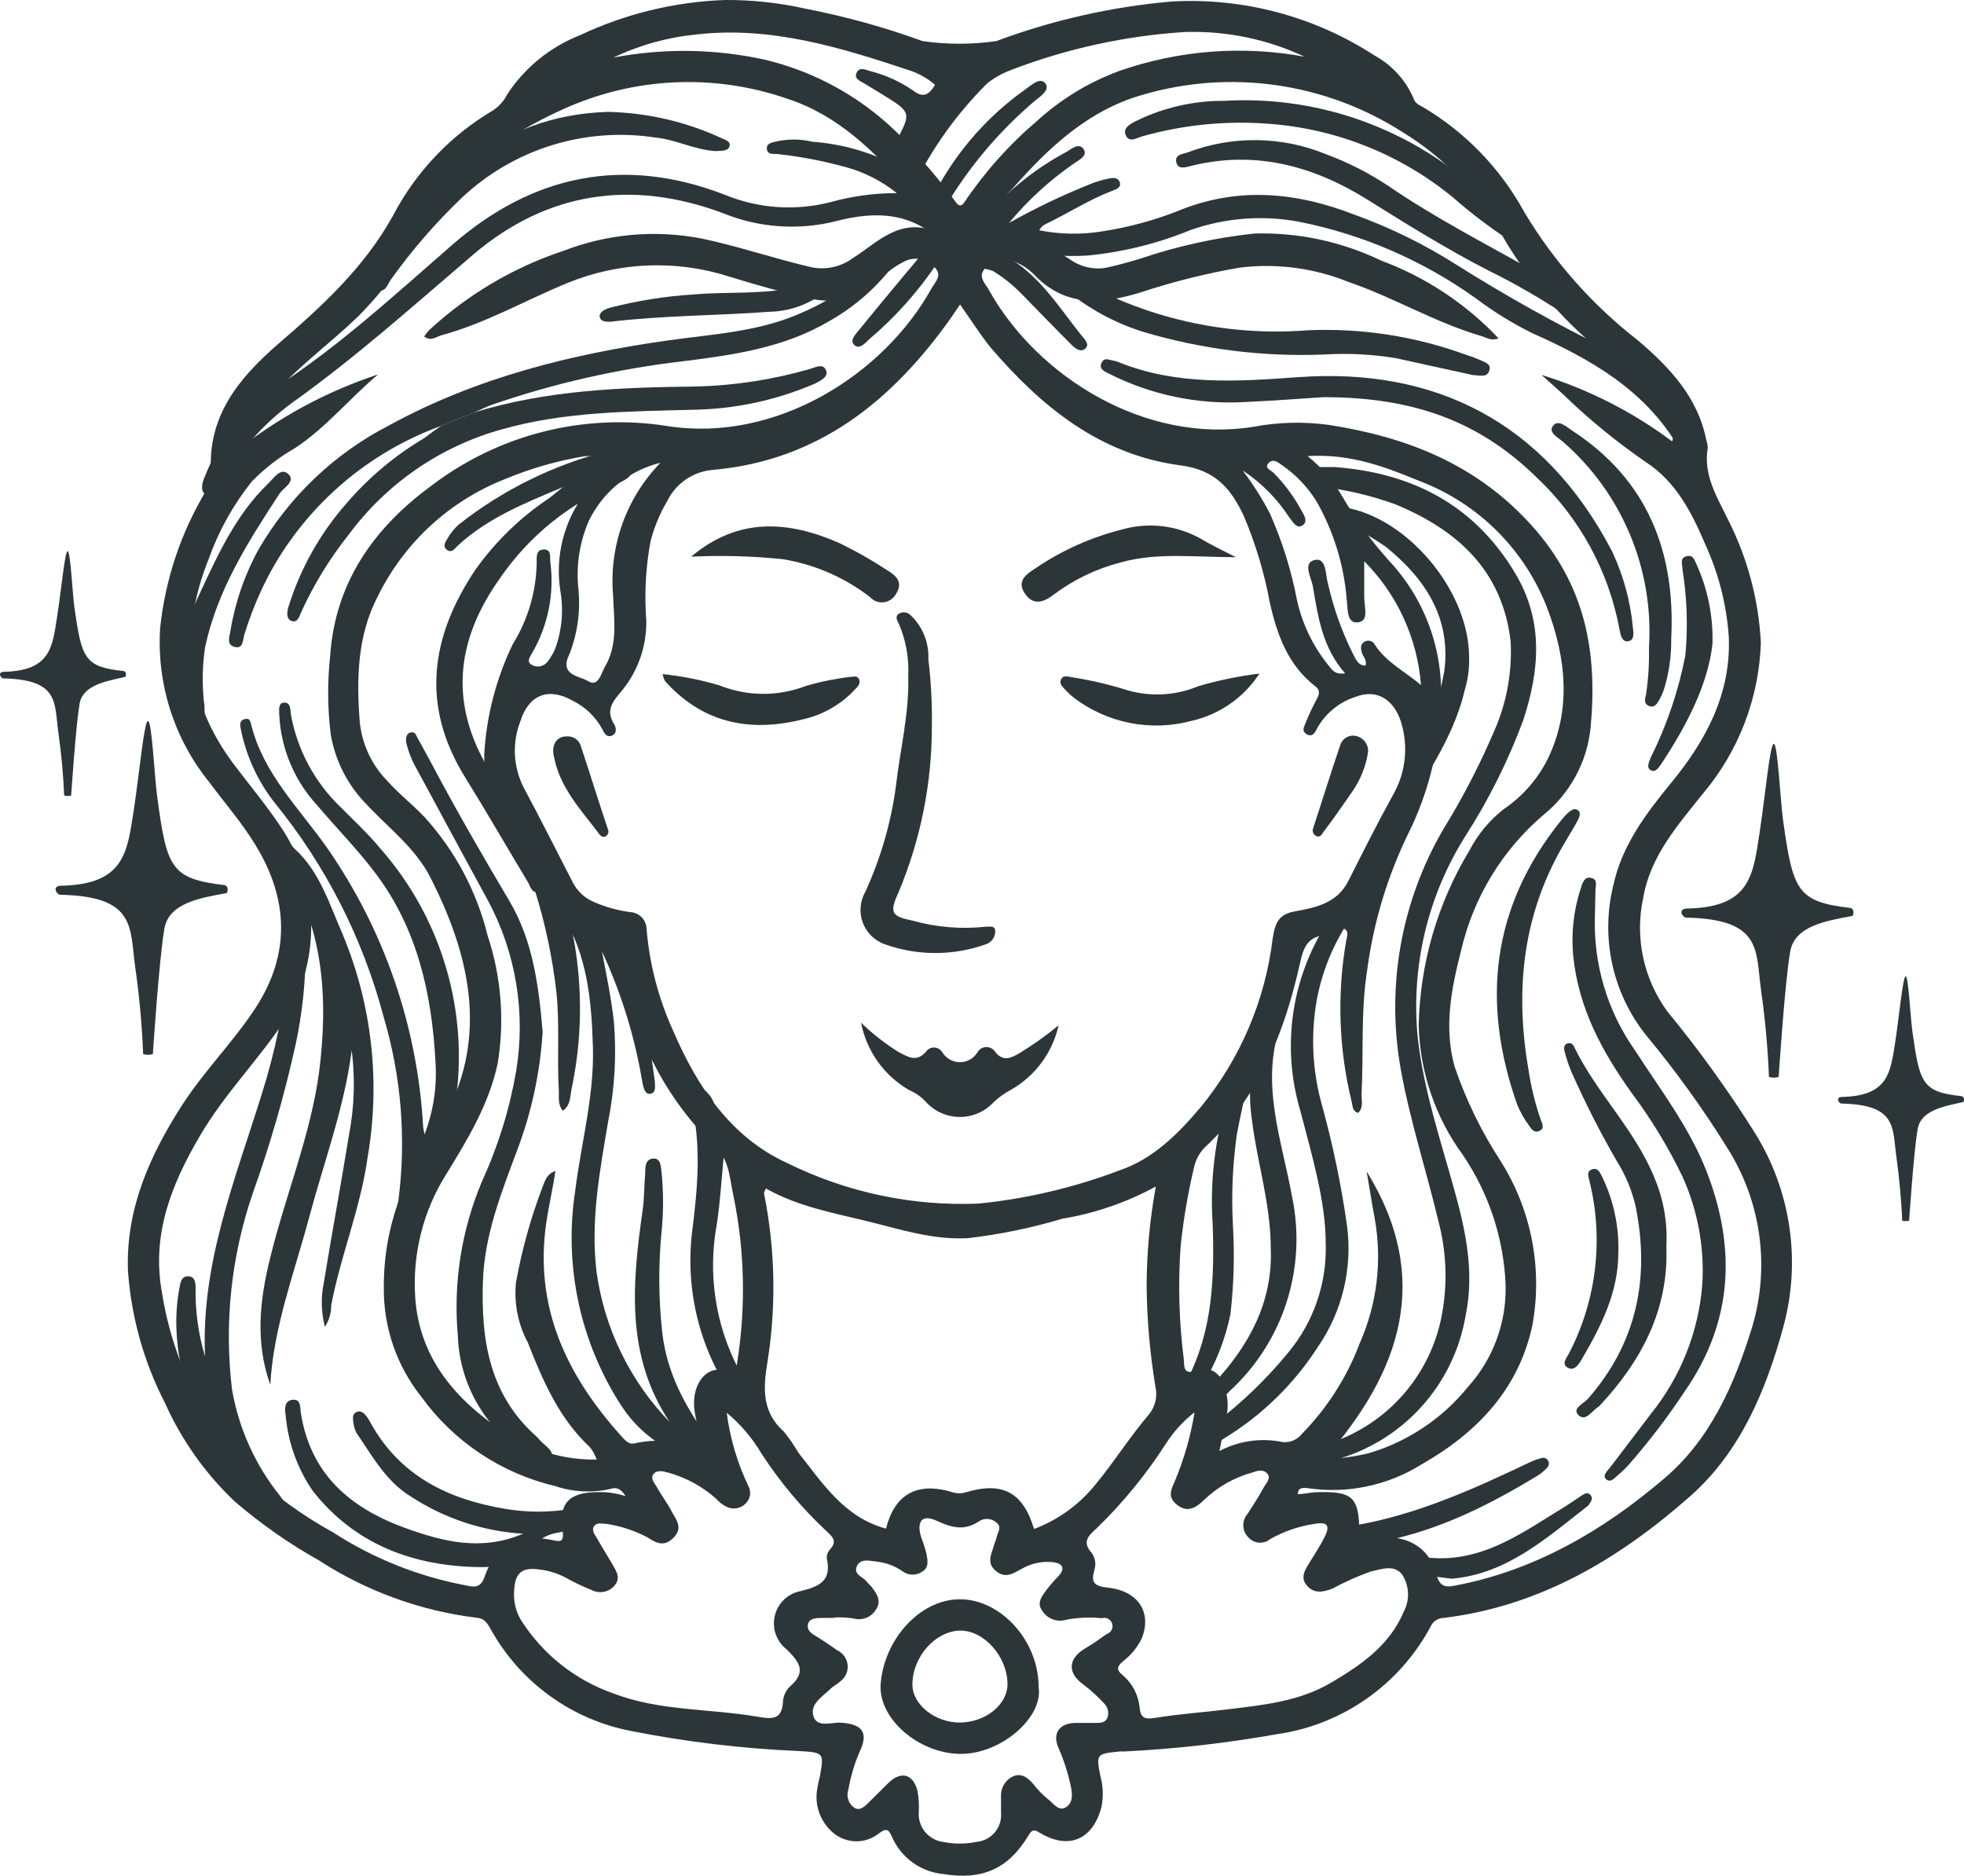 <svg width="89" height="85" viewBox="0 0 89 85" fill="none" xmlns="http://www.w3.org/2000/svg">
<path d="M79.795 29.12C79.715 31.64 78.784 34.058 77.156 35.98C76.013 37.413 74.785 38.797 74.462 40.695C74.271 41.582 74.27 42.499 74.46 43.386C74.649 44.273 75.025 45.109 75.561 45.839C77 47.59 78.326 49.431 79.532 51.351C80.339 52.649 80.868 54.101 81.088 55.614C81.308 57.128 81.213 58.67 80.809 60.145C80.015 63.042 78.854 65.81 76.588 67.806C73.392 70.63 69.782 72.791 65.413 73.318C65.293 73.321 65.175 73.358 65.073 73.424C64.972 73.489 64.891 73.582 64.839 73.692C64.14 75.004 63.141 76.131 61.924 76.983C60.708 77.834 59.307 78.385 57.838 78.591C55.563 78.994 53.265 79.254 50.958 79.369C50.885 79.369 50.806 79.369 50.738 79.369C49.675 79.479 49.663 79.485 49.871 80.514C49.992 80.96 50.007 81.427 49.914 81.88C49.535 83.349 48.453 83.839 47.152 83.074C46.883 82.915 46.792 82.866 46.608 83.172C45.692 84.703 44.495 85.211 42.741 84.923C42.242 84.876 41.764 84.696 41.357 84.402C40.95 84.108 40.629 83.711 40.425 83.251C40.297 82.963 40.212 82.798 39.857 83.061C39.563 83.306 39.192 83.44 38.81 83.44C38.427 83.44 38.056 83.306 37.762 83.061C37.47 82.817 37.249 82.497 37.122 82.138C36.995 81.778 36.967 81.391 37.041 81.016C37.069 80.847 37.105 80.679 37.151 80.514C37.346 79.424 37.34 79.418 36.204 79.35C33.653 79.242 31.114 78.939 28.61 78.444C27.273 78.189 26.009 77.643 24.907 76.844C23.805 76.045 22.891 75.013 22.232 73.82C22.085 73.563 21.963 73.343 21.62 73.312C19.068 73.002 16.619 72.114 14.46 70.715C13.1 69.953 11.819 69.056 10.636 68.039C9.302 66.774 8.229 65.259 7.477 63.581C6.512 61.708 5.94 59.657 5.797 57.555C5.705 54.793 6.774 52.38 8.241 50.096C9.249 48.528 10.581 47.211 11.589 45.662C13.153 43.255 13.086 40.762 11.589 38.313C10.978 37.296 10.178 36.384 9.469 35.428C7.886 33.465 7.096 30.978 7.257 28.459C7.487 26.264 8.194 24.147 9.328 22.255C9.493 22.012 9.576 21.723 9.567 21.429C9.383 18.844 10.856 17.105 12.621 15.574C14.607 13.865 16.513 12.114 17.808 9.774C18.843 7.795 20.409 6.144 22.329 5.01C22.611 4.826 22.839 4.57 22.989 4.269C23.787 3.057 24.939 2.122 26.288 1.593C28.343 0.623 30.574 0.082 32.844 0C34.062 -0.008 35.277 0.121 36.467 0.386C38.282 0.736 40.068 1.23 41.806 1.862C42.915 2.021 44.04 2.021 45.148 1.862C47.703 0.909 50.375 0.306 53.09 0.068C56.339 -0.116 59.562 0.742 62.291 2.517C63.093 2.957 63.723 3.656 64.075 4.502C64.149 4.704 64.344 4.771 64.509 4.869C66.426 6.012 68.002 7.648 69.073 9.609C70.416 11.856 72.167 13.831 74.235 15.433C75.665 16.658 76.936 17.993 77.321 19.94C77.363 20.054 77.386 20.174 77.388 20.296C77.174 21.551 77.828 22.549 78.335 23.603C79.198 25.32 79.695 27.2 79.795 29.12V29.12ZM43.499 13.81L43.102 14.392C40.432 18.165 37.078 20.877 32.294 21.294C31.858 21.331 31.439 21.481 31.078 21.729C30.717 21.977 30.427 22.314 30.235 22.709C29.895 23.281 29.639 23.9 29.477 24.546C29.259 25.727 29.195 26.931 29.288 28.128C29.306 29.293 28.907 30.425 28.164 31.319C27.748 31.809 27.437 32.195 27.834 32.825C27.919 32.966 27.974 33.236 27.73 33.334C27.486 33.432 27.382 33.224 27.296 33.046C26.991 32.481 26.517 32.027 25.94 31.748C24.865 31.135 23.967 31.478 23.588 32.666C23.399 33.144 23.312 33.657 23.333 34.17C23.354 34.684 23.483 35.188 23.71 35.649C24.486 37.094 25.219 38.558 25.971 40.015C26.181 40.409 26.523 40.717 26.936 40.885C27.451 41.107 27.993 41.257 28.549 41.332C28.748 41.34 28.936 41.423 29.076 41.565C29.215 41.708 29.296 41.898 29.3 42.097C29.434 43.708 29.848 45.283 30.522 46.752C31.61 49.269 33.125 51.541 35.672 52.704C38.363 54.035 41.344 54.667 44.342 54.542C46.524 54.322 48.668 53.818 50.72 53.041C52.254 52.521 53.378 51.394 54.422 50.157C56.209 47.973 57.337 45.324 57.673 42.52C57.783 41.816 57.947 41.418 58.711 41.295C59.634 41.124 60.593 40.922 61.094 39.936C61.754 38.625 62.414 37.315 63.122 36.029C63.656 35.102 63.812 34.005 63.556 32.966C63.287 31.778 62.462 31.184 61.454 31.57C60.692 31.806 60.051 32.331 59.67 33.034C59.579 33.218 59.463 33.407 59.224 33.279C58.986 33.15 59.078 32.972 59.139 32.819C59.292 32.434 59.467 32.057 59.664 31.693C59.799 31.442 59.835 31.264 59.579 31.08C58.357 30.125 57.862 28.741 57.538 27.283C57.288 25.935 56.89 24.619 56.353 23.358C55.773 22.133 55.07 21.3 53.518 21.092C49.852 20.614 47.183 18.428 44.867 15.721C44.397 15.133 43.987 14.472 43.499 13.792V13.81ZM28.365 67.825C28.103 67.39 27.87 67.408 27.675 67.47C26.838 67.661 25.965 67.617 25.152 67.341C22.71 66.763 20.556 65.324 19.085 63.287C17.98 61.895 17.382 60.166 17.393 58.388C17.368 56.047 18.07 53.757 19.403 51.835C22.238 47.824 21.566 43.8 19.494 39.746C18.798 38.398 17.601 37.517 16.611 36.451C15.765 35.593 15.201 34.497 14.992 33.309C14.841 32.125 14.831 30.926 14.961 29.739C15.181 26.389 16.959 23.921 19.5 22.047C21.015 20.882 22.751 20.038 24.602 19.567C26.453 19.096 28.38 19.009 30.265 19.31C35.153 20.069 40.041 16.989 42.209 13.075C42.362 12.794 42.741 12.463 42.338 12.102C42.181 11.928 41.975 11.807 41.748 11.755C41.521 11.703 41.283 11.721 41.067 11.808C40.612 12.024 40.199 12.318 39.845 12.677C39.44 13.068 38.944 13.351 38.402 13.5C37.86 13.65 37.289 13.662 36.742 13.535C35.52 13.265 34.298 12.922 33.076 12.543C30.676 11.766 28.081 11.861 25.744 12.812C23.826 13.596 22.012 14.649 20.002 15.194C19.763 15.262 19.531 15.482 19.22 15.249C19.285 15.149 19.358 15.055 19.439 14.968C21.196 13.342 23.279 12.112 25.549 11.361C27.538 10.594 29.701 10.403 31.793 10.809C33.467 11.159 35.074 11.716 36.735 12.102C37.065 12.175 37.405 12.177 37.735 12.107C38.065 12.037 38.376 11.898 38.648 11.697C39.754 10.999 40.737 9.86 42.368 10.473C42.099 9.75 41.671 9.097 41.116 8.562C39.589 6.829 37.945 5.212 35.685 4.477C32.376 3.327 28.754 3.489 25.561 4.93C22.897 6.124 20.625 7.76 19.152 10.381C18.379 11.827 17.402 13.153 16.25 14.319C15.028 15.507 13.629 16.511 12.481 17.785C11.833 18.423 11.369 19.225 11.137 20.106C12.95 18.738 14.974 17.679 17.13 16.97C15.841 18.054 14.778 19.377 13.367 20.308C12.645 20.719 11.985 21.23 11.405 21.827C10.567 22.878 9.908 24.062 9.457 25.33C8.119 28.655 8.442 31.784 10.617 34.663C11.369 35.655 12.169 36.61 12.847 37.657C13.667 38.952 14.103 40.454 14.103 41.987C14.103 43.521 13.667 45.022 12.847 46.317C11.662 48.081 10.159 49.599 9.078 51.443C7.764 53.666 6.854 55.956 7.343 58.596C7.829 61.657 9.228 64.498 11.357 66.747C12.486 67.791 13.737 68.694 15.083 69.435C16.888 70.604 18.9 71.415 21.01 71.824C21.376 71.891 21.749 72.05 21.951 71.475C22.531 69.852 23.301 69.454 25.005 69.784C25.36 69.858 25.573 69.925 25.494 69.368C25.305 68.113 25.793 67.623 27.082 67.617C27.518 67.603 27.952 67.667 28.365 67.806V67.825ZM67.894 15.335C67.57 15.464 67.362 15.298 67.136 15.231C65.034 14.619 63.165 13.479 61.118 12.781C59.557 12.148 57.86 11.922 56.188 12.126C54.653 12.391 53.14 12.77 51.661 13.259C49.871 13.804 48.215 13.908 46.81 12.389C46.579 12.174 46.312 12 46.022 11.875C45.801 11.764 45.55 11.728 45.308 11.774C45.065 11.819 44.844 11.943 44.678 12.126C44.244 12.524 44.678 12.861 44.824 13.161C47.012 17.068 51.887 20.13 56.799 19.34C57.927 19.128 59.083 19.099 60.22 19.255C63.764 19.806 66.904 21.043 69.385 23.786C71.865 26.53 72.397 29.567 72.079 32.972C72.002 33.743 71.773 34.49 71.404 35.17C71.036 35.85 70.537 36.45 69.934 36.935C68.073 38.525 66.769 40.671 66.214 43.059C65.774 44.786 65.419 46.531 65.914 48.326C66.433 49.853 67.144 51.308 68.028 52.655C69.399 54.851 69.905 57.48 69.446 60.029C68.835 62.944 66.935 64.928 64.418 66.361C62.872 67.328 61.032 67.708 59.23 67.433C59.066 67.433 58.827 67.372 58.809 67.708C59.084 67.708 59.347 67.635 59.603 67.623C61.302 67.561 61.595 67.819 61.601 69.497C61.601 70.14 61.974 69.772 62.163 69.736C63.599 69.454 64.76 70.036 65.096 71.352C65.236 71.916 65.529 71.934 65.933 71.854C69.556 71.168 72.653 69.356 75.396 67.016C77.516 65.228 78.598 62.73 79.398 60.145C79.804 58.789 79.913 57.361 79.719 55.959C79.525 54.557 79.032 53.213 78.274 52.019C77.169 50.241 75.944 48.54 74.608 46.929C73.85 45.986 73.321 44.88 73.061 43.697C72.802 42.515 72.819 41.288 73.111 40.113C73.496 38.325 74.571 36.892 75.708 35.502C77.296 33.573 78.451 31.454 78.341 28.851C78.241 27.41 77.883 26 77.284 24.687C76.673 23.247 75.952 21.827 74.59 20.945C73.243 20.018 71.976 18.979 70.802 17.84L69.855 16.989C71.986 17.646 73.988 18.665 75.775 20.002C75.809 19.906 75.82 19.803 75.805 19.703C75.79 19.602 75.75 19.507 75.689 19.426C75.079 18.048 73.979 17.093 72.879 16.18C71.011 14.724 69.426 12.934 68.205 10.901C67.112 8.871 65.499 7.169 63.532 5.971C61.809 4.872 59.872 4.153 57.851 3.863C55.829 3.572 53.769 3.717 51.807 4.287C49.327 4.985 47.531 6.676 45.894 8.537C45.336 9.089 44.901 9.753 44.617 10.485C45.091 10.308 45.605 10.268 46.101 10.368C47.048 10.577 47.684 11.281 48.466 11.74C48.698 11.911 48.962 12.034 49.242 12.102C49.522 12.17 49.812 12.183 50.097 12.138C50.622 12.028 51.142 11.881 51.655 11.728C53.336 11.155 55.076 10.771 56.842 10.583C58.826 10.526 60.795 10.946 62.585 11.808C64.599 12.555 66.415 13.756 67.894 15.317V15.335ZM28.103 20.675C27.568 20.642 27.031 20.642 26.496 20.675C25.267 20.877 24.066 21.22 22.916 21.698C20.39 22.682 18.324 24.578 17.124 27.014C16.195 28.79 16.153 30.743 16.299 32.672C16.389 33.68 16.82 34.627 17.521 35.355C18.065 35.967 18.688 36.451 19.232 37.021C20.62 38.545 21.605 40.393 22.097 42.398C22.715 44.259 22.872 46.243 22.555 48.179C22.17 50.016 21.199 51.62 20.228 53.2C19.177 54.867 18.683 56.825 18.816 58.792C19 61.535 20.649 63.458 22.879 64.916C24.111 65.74 25.565 66.168 27.046 66.141C26.966 65.981 26.936 65.896 26.887 65.81C26.841 65.724 26.786 65.644 26.722 65.571C25.323 64.267 24.596 62.552 23.912 60.825C23.473 59.999 23.288 59.061 23.38 58.13C23.648 56.633 24.058 55.165 24.602 53.745C24.706 53.494 24.779 53.194 25.17 53.066C25.048 53.892 24.865 54.646 24.755 55.411C24.199 59.239 25.677 62.325 28.152 65.075C28.31 65.253 28.494 65.479 28.762 65.406C29.792 65.169 30.871 65.296 31.817 65.767C31.695 65.155 31.579 64.542 31.481 63.985C31.292 62.809 31.964 61.854 32.85 62.111C33.369 62.264 33.369 62.038 33.412 61.701C33.804 59.214 33.746 56.677 33.241 54.211C33.064 53.445 33.07 52.588 32.428 51.988C30.274 49.896 28.822 47.184 28.274 44.229C28.035 43.102 27.693 42.33 26.441 42.244C26.306 42.244 26.184 42.024 26.05 42.14C25.916 42.257 25.983 42.459 26.013 42.63C26.409 44.862 26.369 47.15 25.897 49.367C25.836 49.691 25.854 50.096 25.506 50.334C25.262 50.04 25.341 49.722 25.323 49.404C25.237 47.94 25.366 46.47 25.219 45C24.862 41.829 23.899 38.756 22.384 35.949C22.074 35.417 21.921 34.807 21.944 34.191C22.04 32.454 22.481 30.753 23.239 29.188C23.923 28.083 24.296 26.813 24.321 25.513C24.321 25.274 24.272 24.901 24.645 24.901C25.017 24.901 24.901 25.256 24.944 25.513C25.119 26.911 24.836 28.327 24.138 29.549C24.052 29.727 23.82 29.966 24.089 30.125C24.206 30.195 24.345 30.219 24.479 30.193C24.613 30.167 24.733 30.093 24.816 29.984C24.959 29.796 25.078 29.59 25.17 29.372C25.468 28.536 25.544 27.637 25.39 26.763C25.273 25.998 25.309 25.217 25.497 24.466C25.685 23.715 26.02 23.009 26.484 22.39C26.698 22.114 26.587 21.637 27.095 21.533C27.508 21.345 27.858 21.041 28.103 20.657V20.675ZM59.261 20.675C59.894 21.186 60.429 21.808 60.837 22.513C61.45 23.57 62.173 24.56 62.994 25.464C63.825 26.364 64.457 27.428 64.848 28.589C65.24 29.75 65.382 30.981 65.267 32.201C65.178 34.101 64.702 35.962 63.868 37.67C62.89 39.647 62.244 41.772 61.955 43.959C61.656 45.845 61.797 47.725 61.699 49.606C61.699 49.881 61.79 50.218 61.54 50.432C61.283 50.353 61.295 50.114 61.259 49.955C60.665 47.549 60.58 45.046 61.008 42.606C61.039 42.44 61.118 42.251 60.972 42.122C60.825 41.993 60.715 42.177 60.587 42.22C60.432 42.295 60.267 42.349 60.098 42.379C59.292 42.416 59.072 42.894 58.913 43.635C58.216 46.782 57.049 49.704 54.636 51.957C54.372 52.21 54.189 52.536 54.111 52.894C53.828 54.078 53.624 55.279 53.5 56.489C53.379 58.217 53.431 59.952 53.653 61.67C53.653 62.038 53.701 62.313 54.264 62.087C54.374 62.046 54.491 62.028 54.608 62.033C54.725 62.039 54.84 62.068 54.946 62.119C55.052 62.17 55.147 62.241 55.225 62.329C55.303 62.417 55.362 62.52 55.4 62.632C55.642 63.146 55.698 63.728 55.559 64.279C55.461 64.744 55.369 65.21 55.259 65.755C56.091 65.315 57.045 65.162 57.972 65.32C58.156 65.37 58.351 65.365 58.532 65.305C58.714 65.245 58.874 65.133 58.992 64.983C60.141 63.813 61.034 62.416 61.613 60.88C62.402 59.105 62.64 57.134 62.297 55.221C62.163 54.511 62.053 53.794 61.931 53.084C64.925 57.941 63.489 62.166 60.006 66.122C60.688 66.103 61.366 66.013 62.029 65.853C63.796 65.329 65.364 64.281 66.525 62.846C67.684 61.562 68.294 59.873 68.224 58.143C68.125 56.06 67.453 54.047 66.281 52.325C65.033 50.615 64.338 48.563 64.289 46.446C64.351 43.656 65.143 40.932 66.586 38.545C66.969 37.804 67.509 37.156 68.169 36.647C68.998 36.081 69.671 35.315 70.124 34.418C71.23 32.17 70.961 29.8 70.124 27.583C69.62 26.265 68.844 25.069 67.847 24.073C66.85 23.076 65.654 22.303 64.338 21.802C62.798 21.171 61.216 20.547 59.261 20.669V20.675ZM34.707 53.856C34.652 53.99 34.615 54.039 34.621 54.076C35.145 56.665 35.186 59.329 34.744 61.933C34.573 63.048 34.591 64.046 35.514 64.867C35.76 65.169 35.983 65.491 36.179 65.828C37.285 67.225 38.269 68.768 40.151 69.27C40.542 67.702 41.574 67.133 43.163 67.623C43.361 67.685 43.575 67.685 43.773 67.623C45.435 67.127 46.358 67.623 46.859 69.288C47.926 68.885 48.87 68.21 49.596 67.329C50.457 66.294 51.166 65.155 52.04 64.126C52.192 63.95 52.3 63.741 52.355 63.515C52.41 63.289 52.411 63.054 52.357 62.828C52.106 61.311 51.973 59.778 51.96 58.24C51.968 56.741 52.107 55.245 52.376 53.77C51.055 54.488 49.624 54.981 48.142 55.227C46.745 55.645 45.313 55.94 43.865 56.109C42.271 56.195 40.81 55.711 39.289 55.338C37.768 54.964 36.137 54.67 34.707 53.856ZM54.135 63.997C53.62 64.396 53.178 64.881 52.828 65.43C51.93 66.827 50.874 68.116 49.681 69.27C49.303 69.607 49.028 69.882 49.48 70.385C49.557 70.496 49.607 70.624 49.626 70.757C49.645 70.891 49.633 71.028 49.59 71.156C49.437 71.683 49.553 71.879 50.201 71.946C51.594 72.093 52.199 73.079 51.746 74.231C51.545 74.651 51.245 75.016 50.873 75.296C50.616 75.523 50.58 75.676 50.873 75.909C51.308 76.276 51.584 76.799 51.642 77.366C51.685 77.893 51.911 77.917 52.37 77.844C53.426 77.672 54.496 77.599 55.553 77.47C57.196 77.268 58.858 77.121 60.33 76.245C61.68 75.449 62.969 74.567 63.611 73.036C63.75 72.776 63.817 72.483 63.805 72.188C63.793 71.893 63.703 71.607 63.544 71.358C63.177 70.881 62.615 71.107 62.108 71.218C61.513 71.431 60.935 71.689 60.379 71.989C59.97 72.148 59.56 72.234 59.23 71.861C58.901 71.487 59.139 71.138 59.347 70.801C59.554 70.464 59.823 70.054 60.019 69.668C60.288 69.123 60.165 68.952 59.56 69.056C58.859 69.162 58.182 69.394 57.563 69.742C57.421 69.862 57.238 69.921 57.053 69.907C56.868 69.894 56.695 69.808 56.573 69.668C56.432 69.531 56.349 69.344 56.341 69.147C56.333 68.95 56.401 68.757 56.53 68.609C56.781 68.217 57.037 67.831 57.257 67.421C57.361 67.225 57.624 66.992 57.422 66.771C57.221 66.551 56.952 66.661 56.726 66.735C55.919 66.96 55.181 67.381 54.575 67.96C54.215 68.309 53.83 68.572 53.353 68.204C52.877 67.837 53.072 67.5 53.249 67.096C53.666 66.095 53.963 65.049 54.135 63.979V63.997ZM32.935 64.04C33.084 65.181 33.412 66.291 33.907 67.329C33.98 67.456 34.008 67.605 33.987 67.75C33.966 67.895 33.897 68.03 33.791 68.131C33.678 68.248 33.531 68.325 33.371 68.35C33.211 68.375 33.048 68.348 32.905 68.272C32.733 68.183 32.58 68.062 32.453 67.917C31.831 67.362 31.091 66.958 30.29 66.735C30.07 66.674 29.758 66.594 29.606 66.808C29.453 67.022 29.685 67.225 29.783 67.421C29.984 67.782 30.241 68.113 30.43 68.48C30.62 68.847 30.974 69.209 30.534 69.668C30.094 70.127 29.746 69.925 29.343 69.668C28.761 69.361 28.131 69.153 27.48 69.056C27.296 69.056 27.064 68.976 26.93 69.148C26.795 69.319 26.93 69.527 27.04 69.686C27.266 70.091 27.516 70.483 27.748 70.881C27.98 71.279 28.127 71.536 27.822 71.885C27.692 72.019 27.523 72.108 27.339 72.138C27.155 72.168 26.966 72.137 26.801 72.05C26.394 71.888 25.998 71.698 25.616 71.481C25.226 71.28 24.8 71.156 24.364 71.113C23.631 71.028 23.337 71.309 23.301 72.056C23.259 72.521 23.361 72.988 23.594 73.392C24.577 74.954 26.062 76.136 27.803 76.742C29.893 77.544 32.153 77.421 34.328 77.795C35.006 77.911 35.446 77.936 35.483 77.078C35.506 76.832 35.617 76.601 35.795 76.429C36.552 75.768 36.247 75.333 35.642 74.739C35.415 74.562 35.245 74.323 35.151 74.051C35.057 73.779 35.044 73.486 35.113 73.206C35.182 72.927 35.331 72.674 35.541 72.477C35.751 72.281 36.013 72.15 36.295 72.099C37.212 71.873 37.688 71.591 37.462 70.593C37.463 70.447 37.52 70.306 37.621 70.201C37.927 69.87 37.762 69.668 37.493 69.423C36.349 68.36 35.342 67.159 34.493 65.847C34.081 65.154 33.554 64.537 32.935 64.022V64.04ZM37.792 73.318H37.279C37.016 73.318 36.668 73.318 36.613 73.612C36.558 73.906 36.79 74.035 37.016 74.169C37.242 74.304 37.627 74.561 37.933 74.782C38.062 74.84 38.173 74.931 38.256 75.045C38.34 75.159 38.392 75.293 38.409 75.433C38.426 75.574 38.406 75.716 38.351 75.847C38.297 75.977 38.209 76.091 38.098 76.178C37.957 76.313 37.768 76.398 37.633 76.533C37.273 76.888 36.699 77.207 36.858 77.758C37.016 78.309 37.658 78.046 38.08 78.064C39.088 78.119 39.381 78.517 38.941 79.412C38.713 79.95 38.547 80.513 38.446 81.09C38.391 81.241 38.389 81.406 38.44 81.558C38.491 81.711 38.593 81.841 38.727 81.929C39.002 82.082 39.222 81.818 39.411 81.635C39.711 81.347 40.022 81.022 40.297 80.759C40.835 80.263 41.354 80.391 41.562 81.096C41.633 81.43 41.657 81.772 41.635 82.112C41.611 82.435 41.71 82.755 41.913 83.007C42.117 83.259 42.408 83.423 42.729 83.466C43.233 83.57 43.752 83.57 44.256 83.466C44.416 83.451 44.572 83.405 44.714 83.33C44.857 83.255 44.983 83.152 45.086 83.028C45.188 82.904 45.266 82.761 45.313 82.607C45.361 82.453 45.377 82.291 45.362 82.131C45.362 81.861 45.362 81.586 45.362 81.322C45.367 81.135 45.429 80.955 45.538 80.803C45.646 80.651 45.798 80.536 45.973 80.471C46.34 80.361 46.584 80.569 46.84 80.863C47.032 81.118 47.256 81.346 47.506 81.543C47.739 81.727 47.977 82.1 48.301 81.898C48.624 81.696 48.6 81.328 48.527 80.961C48.403 80.363 48.216 79.78 47.971 79.222C47.684 78.573 47.971 78.113 48.692 78.076C49.009 78.076 49.303 78.076 49.645 78.076C49.871 78.076 50.109 78.076 50.195 77.807C50.226 77.7 50.228 77.587 50.2 77.479C50.172 77.371 50.115 77.272 50.036 77.195C49.739 76.872 49.414 76.577 49.064 76.313C48.349 75.786 48.417 75.143 49.18 74.696C49.516 74.5 49.834 74.273 50.152 74.047C50.247 74.018 50.326 73.952 50.372 73.864C50.419 73.776 50.428 73.673 50.399 73.578C50.37 73.483 50.304 73.404 50.217 73.357C50.129 73.311 50.027 73.301 49.932 73.33C49.398 73.276 48.859 73.299 48.331 73.398C48.131 73.461 47.916 73.457 47.718 73.386C47.521 73.316 47.352 73.182 47.238 73.006C46.944 72.62 47.238 72.314 47.445 72.02C47.611 71.804 47.791 71.599 47.983 71.407C48.264 71.077 48.172 70.868 47.757 70.795C47.267 70.734 46.771 70.831 46.34 71.07C45.949 71.285 45.57 71.567 45.118 71.181C44.666 70.795 44.959 70.372 45.063 69.956C45.101 69.866 45.133 69.774 45.16 69.68C45.191 69.454 45.429 69.221 45.16 69.001C45.059 68.909 44.931 68.851 44.795 68.836C44.66 68.82 44.522 68.848 44.403 68.915C43.725 69.386 43.144 69.24 42.448 68.915C41.751 68.59 41.538 68.988 41.739 69.644C41.834 69.894 41.916 70.15 41.983 70.409C42.032 70.691 42.112 71.022 41.806 71.211C41.675 71.306 41.518 71.356 41.357 71.356C41.196 71.356 41.039 71.306 40.908 71.211C40.568 70.971 40.173 70.82 39.76 70.77C39.442 70.74 39.002 70.593 38.831 70.973C38.66 71.352 39.094 71.444 39.265 71.665C39.344 71.763 39.442 71.836 39.515 71.934C39.741 72.24 39.955 72.546 39.699 72.932C39.598 73.104 39.443 73.238 39.258 73.312C39.074 73.386 38.87 73.397 38.678 73.343C38.385 73.296 38.088 73.282 37.792 73.3V73.318ZM59.175 2.597C57.46 1.781 55.575 1.388 53.677 1.452C51.002 1.623 48.368 2.197 45.863 3.154C45.244 3.377 44.687 3.745 44.238 4.226C44.157 4.35 44.046 4.451 43.916 4.522C43.786 4.592 43.64 4.629 43.492 4.629C43.345 4.629 43.199 4.592 43.069 4.522C42.939 4.451 42.828 4.35 42.747 4.226C42.369 3.775 41.881 3.431 41.33 3.228C38.165 2.174 34.976 1.17 31.555 1.562C30.251 1.69 28.98 2.044 27.797 2.609C30.053 2.179 32.371 2.208 34.615 2.695C37.44 3.357 39.958 4.959 41.757 7.239C42.296 7.837 42.804 8.463 43.279 9.113C43.401 9.303 43.541 9.419 43.712 9.15C44.635 7.78 45.741 6.543 46.999 5.475C48.082 4.488 49.346 3.721 50.72 3.216C53.433 2.267 56.346 2.048 59.169 2.579L59.175 2.597ZM56.328 21.343C56.791 21.951 57.2 22.599 57.55 23.278C58.105 24.529 58.515 25.84 58.772 27.185C59.009 28.266 59.495 29.277 60.19 30.137C60.349 30.327 60.477 30.59 60.953 30.511C59.927 29.347 59.731 27.969 59.499 26.604C59.438 26.199 59.011 25.513 59.566 25.379C60.123 25.244 60.055 26.04 60.178 26.444C60.418 27.519 60.785 28.561 61.271 29.549C61.412 29.8 61.503 30.162 61.882 30.162C61.949 29.904 61.772 29.764 61.717 29.586C61.662 29.408 61.625 29.194 61.845 29.072C61.923 29.03 62.014 29.021 62.099 29.046C62.184 29.071 62.255 29.129 62.297 29.206C62.805 30.009 63.672 30.431 64.393 31.043C64.23 28.926 63.318 26.937 61.821 25.434C61.821 26.089 61.821 26.573 61.821 27.057C61.821 27.54 62.053 28.141 61.534 28.202C61.014 28.263 61.082 27.589 61.027 27.161C60.901 25.593 60.431 24.073 59.652 22.709C59.25 22.064 58.72 21.509 58.094 21.079C57.917 20.957 57.691 20.755 57.483 20.988C57.276 21.22 57.611 21.312 57.728 21.441C58.209 21.931 58.62 22.485 58.95 23.088C59.066 23.309 59.304 23.615 59.029 23.805C58.754 23.995 58.577 23.627 58.418 23.437C57.871 22.597 57.157 21.878 56.322 21.325L56.328 21.343ZM29.96 20.963C29.248 21.132 28.583 21.459 28.014 21.921C27.445 22.382 26.987 22.965 26.673 23.627C26.276 24.551 26.113 25.558 26.197 26.561C26.321 27.598 26.189 28.649 25.812 29.623C25.323 30.596 26.233 30.627 26.618 30.848C27.107 31.172 27.229 30.547 27.4 30.235C28.011 29.225 27.822 28.098 27.785 27.008C27.686 25.9 27.829 24.784 28.203 23.737C28.578 22.69 29.175 21.737 29.954 20.945L29.96 20.963Z" fill="#2C3639"/>
<path d="M42.228 32.917C42.231 35.504 41.716 38.066 40.712 40.45C40.291 41.368 40.401 41.527 41.366 41.723C42.449 42.024 43.579 42.115 44.696 41.993C44.867 41.993 45.081 41.944 45.099 42.17C45.107 42.303 45.072 42.434 44.999 42.544C44.926 42.654 44.82 42.738 44.696 42.783C43.201 43.322 41.566 43.322 40.071 42.783C39.846 42.699 39.642 42.567 39.473 42.397C39.304 42.226 39.175 42.02 39.093 41.794C39.012 41.568 38.98 41.326 39.002 41.087C39.023 40.847 39.096 40.615 39.216 40.407C39.907 38.898 40.373 37.294 40.596 35.648C40.786 33.976 41.207 32.335 41.158 30.633C41.197 29.825 41.053 29.019 40.737 28.275C40.664 28.134 40.535 27.944 40.737 27.809C40.822 27.758 40.922 27.738 41.02 27.753C41.118 27.767 41.208 27.815 41.275 27.889C41.541 28.143 41.75 28.452 41.887 28.794C42.024 29.137 42.086 29.505 42.069 29.873C42.191 30.883 42.244 31.9 42.228 32.917Z" fill="#2C3639"/>
<path d="M39.02 46.348C39.541 46.849 40.112 47.295 40.725 47.677C41.153 47.897 41.525 48.142 41.947 47.677C41.987 47.613 42.043 47.561 42.108 47.525C42.174 47.489 42.248 47.47 42.322 47.47C42.397 47.47 42.471 47.489 42.537 47.525C42.602 47.561 42.658 47.613 42.698 47.677C42.78 47.816 42.897 47.932 43.038 48.013C43.178 48.093 43.337 48.135 43.498 48.135C43.66 48.135 43.819 48.093 43.959 48.013C44.1 47.932 44.217 47.816 44.299 47.677C44.341 47.607 44.4 47.549 44.47 47.509C44.541 47.469 44.621 47.448 44.702 47.448C44.783 47.448 44.863 47.469 44.934 47.509C45.004 47.549 45.063 47.607 45.105 47.677C45.466 48.124 45.808 47.946 46.187 47.732C46.811 47.352 47.407 46.929 47.971 46.464C47.835 47.071 47.575 47.643 47.206 48.144C46.838 48.645 46.37 49.063 45.832 49.373C45.537 49.525 45.266 49.719 45.026 49.949C44.831 50.159 44.595 50.328 44.332 50.442C44.069 50.557 43.785 50.617 43.498 50.617C43.212 50.617 42.928 50.557 42.665 50.442C42.403 50.328 42.166 50.159 41.971 49.949C41.763 49.716 41.507 49.532 41.22 49.41C40.654 49.089 40.165 48.649 39.785 48.12C39.406 47.592 39.145 46.987 39.02 46.348V46.348Z" fill="#2C3639"/>
<path d="M56.005 25.25C54.104 25.25 52.43 25.024 50.775 25.489C49.687 25.771 48.664 26.262 47.763 26.935C47.305 27.29 46.828 27.467 46.443 26.898C46.058 26.328 46.498 26.028 46.932 25.747C48.123 24.938 49.447 24.346 50.842 23.995C52.027 23.655 53.299 23.799 54.379 24.393C54.831 24.669 55.326 24.901 56.005 25.25Z" fill="#2C3639"/>
<path d="M31.323 25.225C33.443 23.437 35.709 23.584 38.043 24.613C38.787 24.974 39.508 25.383 40.2 25.838C40.633 26.095 40.927 26.401 40.609 26.903C40.555 27.008 40.476 27.098 40.38 27.165C40.284 27.233 40.173 27.276 40.056 27.291C39.94 27.306 39.821 27.293 39.711 27.252C39.601 27.211 39.502 27.144 39.424 27.056C38.261 26.158 36.891 25.566 35.44 25.336C34.072 25.198 32.696 25.161 31.323 25.225V25.225Z" fill="#2C3639"/>
<path d="M30.021 30.547C30.892 30.637 31.753 30.807 32.593 31.055C33.85 31.561 35.251 31.572 36.515 31.086C37.171 30.893 37.841 30.756 38.519 30.675C38.66 30.675 38.825 30.596 38.916 30.755C39.008 30.914 38.916 31.08 38.776 31.208C38.164 31.881 37.367 32.356 36.485 32.574C34.12 33.186 31.994 32.843 30.247 30.988C30.196 30.938 30.151 30.883 30.113 30.823C30.077 30.733 30.046 30.64 30.021 30.547V30.547Z" fill="#2C3639"/>
<path d="M57.074 30.523C56.369 31.605 55.274 32.371 54.019 32.661C53.109 32.908 52.156 32.945 51.23 32.766C50.305 32.588 49.432 32.2 48.679 31.632C48.527 31.511 48.384 31.378 48.252 31.234C48.136 31.111 47.995 30.977 48.081 30.787C48.166 30.597 48.368 30.652 48.526 30.683C49.322 30.803 50.108 30.981 50.879 31.215C52 31.593 53.22 31.549 54.312 31.093C55.216 30.828 56.139 30.638 57.074 30.523Z" fill="#2C3639"/>
<path d="M61.998 34.056C61.902 34.718 61.65 35.347 61.265 35.893C60.837 36.505 60.422 37.118 59.988 37.681C59.909 37.791 59.835 37.969 59.652 37.889C59.618 37.874 59.588 37.852 59.563 37.825C59.537 37.798 59.517 37.767 59.504 37.732C59.491 37.697 59.485 37.66 59.486 37.623C59.488 37.586 59.496 37.55 59.512 37.516C59.915 36.291 60.306 35.017 60.733 33.768C60.759 33.685 60.801 33.609 60.858 33.544C60.915 33.479 60.985 33.427 61.064 33.391C61.142 33.355 61.227 33.336 61.314 33.336C61.4 33.336 61.486 33.353 61.564 33.388C61.697 33.441 61.809 33.534 61.887 33.653C61.964 33.773 62.003 33.913 61.998 34.056V34.056Z" fill="#2C3639"/>
<path d="M25.714 33.37C25.852 33.365 25.987 33.407 26.098 33.489C26.209 33.572 26.289 33.689 26.325 33.823C26.734 35.048 27.125 36.322 27.547 37.577C27.573 37.632 27.578 37.695 27.561 37.754C27.544 37.812 27.506 37.863 27.455 37.895C27.327 37.963 27.217 37.895 27.143 37.779C26.337 36.714 25.396 35.721 25.115 34.35C24.95 33.749 25.231 33.351 25.714 33.37Z" fill="#2C3639"/>
<path d="M71.37 36.666C71.627 36.703 71.621 36.917 71.535 37.095C71.376 37.425 71.181 37.707 70.991 38.05C69.018 41.278 68.627 44.787 69.262 48.461C69.377 49.236 69.563 49.998 69.818 50.739C69.885 50.911 70.008 51.131 69.763 51.248C69.519 51.364 69.391 51.156 69.287 51.003C69.068 50.708 68.887 50.387 68.749 50.047C67.118 45.417 67.588 41.1 70.735 37.187C71.028 36.825 71.217 36.672 71.37 36.666Z" fill="#2C3639"/>
<path d="M47.066 76.459C47.286 77.825 45.337 79.522 43.474 79.479C41.611 79.436 39.808 77.886 39.906 76.331C40.047 74.334 41.654 72.479 43.492 72.473C45.331 72.466 47.073 74.334 47.066 76.459ZM45.655 76.312C45.655 75.088 44.592 73.863 43.486 73.893C42.38 73.924 41.342 75.088 41.348 76.343C41.348 77.249 42.38 78.07 43.517 78.058C44.653 78.046 45.661 77.249 45.655 76.312Z" fill="#2C3639"/>
<path d="M45.722 10.105C46.887 9.449 48.093 8.87 49.333 8.372C49.626 8.247 49.931 8.153 50.243 8.091C50.427 8.054 50.671 8.029 50.744 8.268C50.818 8.507 50.573 8.581 50.396 8.648C49.345 9.052 48.398 9.665 47.384 10.155C47.259 10.213 47.158 10.313 47.097 10.436C48.007 10.618 48.941 10.639 49.858 10.498C51.046 10.324 52.21 10.016 53.329 9.579C56.047 8.446 58.717 8.691 61.387 9.732C63.022 10.321 64.585 11.091 66.049 12.028C68.266 13.424 70.556 14.7 72.909 15.85C72.374 15.3 71.777 14.813 71.132 14.399C69.96 13.605 68.735 12.893 67.466 12.267C65.572 11.294 63.764 10.173 61.967 9.046C59.524 7.521 56.884 6.799 53.988 7.515C53.75 7.576 53.377 7.705 53.304 7.35C53.231 6.995 53.591 6.988 53.811 6.909C55.843 6.135 58.093 6.165 60.104 6.994C61.091 7.36 62.032 7.839 62.908 8.421C64.973 9.836 67.185 10.975 69.36 12.2C71.308 13.286 73.071 14.675 74.584 16.315C74.846 16.609 75.249 16.86 74.956 17.381C74.846 17.583 75.103 17.718 75.219 17.859C75.71 18.47 76.144 19.126 76.514 19.818C76.612 20.002 76.807 20.229 76.557 20.431C76.306 20.633 76.141 20.394 76.025 20.204C74.492 17.626 72.03 16.254 69.409 15.084C68.533 14.649 67.699 14.135 66.916 13.547C64.506 11.813 61.751 10.618 58.839 10.044C57.205 9.742 55.52 9.873 53.952 10.424C52.457 11.037 50.88 11.427 49.272 11.581C48.223 11.644 47.17 11.562 46.144 11.336C45.988 11.27 45.82 11.241 45.651 11.251C45.482 11.262 45.318 11.312 45.172 11.398C46.944 12.2 47.879 13.786 48.997 15.188C49.138 15.366 49.406 15.605 49.174 15.801C48.942 15.997 48.679 15.752 48.508 15.574C47.763 14.833 47.036 14.074 46.297 13.321C45.921 12.934 45.501 12.595 45.044 12.31C44.745 12.127 44.207 12.237 44.146 11.796C44.068 11.492 44.059 11.174 44.118 10.866C44.177 10.558 44.303 10.267 44.488 10.014C45.553 8.731 46.856 7.669 48.325 6.884C48.551 6.75 48.893 6.449 49.101 6.756C49.309 7.062 48.893 7.246 48.673 7.405C47.57 8.164 46.577 9.073 45.722 10.105V10.105Z" fill="#2C3639"/>
<path d="M42.759 11.041C41.354 9.614 39.705 9.547 37.872 10.025C36.176 10.449 34.39 10.322 32.77 9.663C28.646 8.12 24.797 8.684 21.443 11.537C18.749 13.84 16.11 16.204 13.208 18.274C11.885 19.247 10.794 20.502 10.013 21.948C9.878 22.181 9.78 22.628 9.402 22.469C9.023 22.31 9.163 21.857 9.298 21.556C9.943 19.928 11.06 18.531 12.505 17.545C15.389 15.671 17.9 13.35 20.484 11.103C24.119 7.93 28.249 7.055 32.825 8.818C34.363 9.456 36.067 9.572 37.676 9.149C38.642 8.883 39.638 8.75 40.639 8.751C39.953 8.2 39.161 7.797 38.312 7.569C37.322 7.296 36.313 7.102 35.294 6.987C35.086 6.957 34.774 7.042 34.75 6.748C34.725 6.454 35.074 6.442 35.294 6.387C35.798 6.292 36.316 6.305 36.815 6.424C38.158 6.52 39.467 6.895 40.658 7.526C40.786 7.6 40.988 7.789 41.092 7.526C41.195 7.263 40.939 7.287 40.78 7.232C40.273 7.061 40.426 6.742 40.603 6.418C41.299 5.101 41.299 5.101 40.029 4.305L39.149 3.772C38.965 3.662 38.691 3.57 38.819 3.294C38.947 3.019 39.216 3.16 39.43 3.221C40.119 3.395 40.773 3.689 41.36 4.09C41.703 4.348 41.971 4.415 42.271 3.999C42.434 3.721 42.688 3.509 42.99 3.398C43.291 3.286 43.622 3.282 43.926 3.386C44.366 3.515 44.495 3.08 44.776 2.927C44.965 2.817 45.173 2.615 45.386 2.817C45.6 3.019 45.331 3.215 45.185 3.349C43.781 4.646 42.602 6.167 41.696 7.851C41.385 8.408 41.935 8.463 42.118 8.677C42.393 8.996 42.448 8.573 42.533 8.426C43.492 6.709 44.819 5.226 46.419 4.084C46.7 3.888 47.115 3.472 47.366 3.772C47.616 4.072 47.122 4.384 46.883 4.58C45.388 5.85 44.098 7.343 43.059 9.008C42.923 9.243 42.706 9.42 42.448 9.504C42.558 9.859 42.912 10.006 43.059 10.3C43.205 10.594 43.285 10.913 42.839 11.029L42.759 11.041Z" fill="#2C3639"/>
<path d="M60.489 21.166C64.002 21.429 66.818 22.887 68.663 25.98C69.953 28.129 69.775 30.37 69.024 32.643C68.342 34.482 67.463 36.242 66.403 37.891C64.691 40.609 63.931 43.822 64.246 47.022C64.509 49.392 65.279 51.652 65.908 53.936C66.421 55.773 66.818 57.66 66.421 59.589C66.162 61.148 65.459 62.598 64.397 63.766C63.335 64.934 61.959 65.77 60.434 66.172C60.387 66.19 60.337 66.202 60.287 66.209C59.97 66.209 59.524 66.46 59.401 66.007C59.279 65.553 59.768 65.566 60.012 65.474C61.374 65.078 62.597 64.307 63.542 63.248C64.487 62.189 65.117 60.885 65.358 59.484C65.602 58.104 65.541 56.687 65.181 55.332C64.637 53.048 63.904 50.813 63.483 48.492C62.802 44.743 63.483 40.874 65.401 37.585C66.275 36.168 67.043 34.688 67.698 33.157C68.269 31.877 68.528 30.479 68.456 29.078C68.089 25.857 66.043 24.014 63.22 22.85C62.3 22.518 61.351 22.276 60.385 22.128C60.121 22.078 59.859 22.013 59.603 21.931C59.389 21.852 59.206 21.705 59.267 21.436C59.328 21.166 59.53 21.172 59.731 21.166H60.489Z" fill="#2C3639"/>
<path d="M30.345 64.438C28.335 61.425 28.652 58.142 29.123 54.829C29.202 54.272 29.19 53.702 29.239 53.145C29.239 52.888 29.239 52.533 29.593 52.502C29.948 52.471 29.948 52.863 29.978 53.114C30.07 54.017 30.07 54.925 29.978 55.828C29.833 57.339 29.843 58.862 30.009 60.372C30.235 62.405 31.231 64.046 32.422 65.632C32.541 65.754 32.677 65.859 32.825 65.945C32.99 66.073 33.277 66.153 33.149 66.434C33.021 66.716 32.764 66.612 32.538 66.557C30.785 66.067 29.221 65.332 28.164 63.715C26.288 60.829 25.542 57.351 26.068 53.947C26.337 51.792 26.93 49.66 26.869 47.474C26.807 45.288 26.606 43.261 25.457 41.399C25.335 41.203 25.237 40.983 25.457 40.817C25.677 40.652 25.83 40.817 25.977 40.952C26.355 41.258 26.514 41.901 27.198 41.693C27.284 41.693 27.51 41.975 27.62 42.158C28.897 44.253 29.367 46.599 29.673 48.993C29.673 49.195 29.752 49.507 29.483 49.562C29.215 49.618 29.154 49.262 29.111 49.06C28.773 47.004 28.156 45.003 27.278 43.114C27.48 44.186 27.706 45.245 27.822 46.335C27.942 47.824 27.855 49.322 27.565 50.787C27.18 53.059 26.752 55.319 27.034 57.64C27.388 60.201 28.548 62.583 30.345 64.438V64.438Z" fill="#2C3639"/>
<path d="M19.238 51.406C19.643 50.352 19.812 49.221 19.732 48.093C19.567 45.031 18.908 42.067 17.002 39.556C16.195 38.484 15.242 37.523 14.374 36.494C13.352 35.387 12.745 33.958 12.658 32.452C12.658 32.226 12.578 31.84 12.884 31.84C13.189 31.84 13.152 32.164 13.183 32.385C13.474 33.987 14.263 35.455 15.438 36.58C16.048 37.192 16.702 37.805 17.27 38.491C18.636 40.053 19.645 41.896 20.225 43.89C20.806 45.884 20.944 47.981 20.631 50.035C20.356 51.731 19.745 53.355 18.834 54.811C18.327 55.555 18.109 56.459 18.223 57.353C18.272 57.586 18.193 57.843 17.948 57.867C17.704 57.892 17.655 57.604 17.649 57.396C17.685 56.393 17.82 55.396 18.052 54.419C18.415 51.618 18.186 48.773 17.38 46.066C16.443 42.527 14.764 39.228 12.456 36.39C11.695 35.425 11.17 34.294 10.922 33.089C10.886 32.906 10.819 32.673 11.069 32.593C11.32 32.514 11.344 32.691 11.381 32.832C11.931 35.061 13.562 36.629 14.82 38.417C17.42 42.154 18.929 46.544 19.177 51.094C19.195 51.186 19.207 51.253 19.238 51.406Z" fill="#2C3639"/>
<path d="M12.248 62.753C11.558 60.818 11.766 58.907 12.248 56.984C12.939 54.155 14.081 51.436 14.466 48.539C14.881 45.214 14.674 41.931 12.737 38.998C12.572 38.747 12.279 38.434 12.627 38.165C12.975 37.895 13.146 38.281 13.354 38.465C14.503 39.518 14.93 40.982 15.529 42.342C16.852 45.52 17.246 49.009 16.665 52.404C16.348 54.724 15.444 56.874 15.01 59.14C15.015 59.49 14.915 59.834 14.723 60.126C14.556 59.483 14.537 58.811 14.668 58.16C15.034 55.919 15.45 53.677 15.816 51.424C16.058 50.162 16.1 48.87 15.938 47.596C15.602 50.205 14.68 52.655 14.008 55.172C13.336 57.689 12.395 60.126 12.248 62.753Z" fill="#2C3639"/>
<path d="M19.995 19.298C16.724 20.485 13.989 22.813 12.291 25.857C11.786 26.785 11.377 27.761 11.069 28.772C11.002 28.993 11.027 29.421 10.636 29.317C10.245 29.213 10.403 28.852 10.44 28.607C10.652 27.299 11.088 26.037 11.729 24.877C13.12 22.49 15.161 20.551 17.613 19.286C21.566 17.118 25.867 16.046 30.302 15.422C32.373 15.134 34.487 15.024 36.411 14.136C37.67 13.588 38.811 12.802 39.772 11.821C39.894 11.698 40.01 11.576 40.138 11.466C40.267 11.355 40.505 11.141 40.713 11.355C40.92 11.57 40.713 11.717 40.596 11.87C39.8 12.96 38.782 13.868 37.609 14.534C35.55 15.758 33.259 16.083 30.95 16.371C28.006 16.713 25.108 17.372 22.305 18.337C22.03 18.435 21.767 18.57 21.504 18.686L19.995 19.298Z" fill="#2C3639"/>
<path d="M24.59 46.751C24.48 48.574 24.097 50.37 23.453 52.079C22.726 54.027 21.95 55.962 21.883 58.087C21.797 60.714 22.176 63.176 24.266 65.056C24.321 65.103 24.372 65.154 24.419 65.209C24.645 65.503 25.225 65.779 24.944 66.134C24.663 66.489 24.143 66.085 23.801 65.871C22.897 65.297 22.145 64.511 21.613 63.58C21.081 62.65 20.783 61.603 20.747 60.53C20.533 58.129 20.915 55.712 21.859 53.494C22.583 51.91 23.098 50.238 23.392 48.521C23.825 45.889 23.38 43.188 22.127 40.835C21.034 38.839 19.959 36.836 18.877 34.834C18.656 34.453 18.495 34.039 18.401 33.609C18.401 33.431 18.401 33.241 18.608 33.192C18.816 33.143 18.847 33.309 18.92 33.437C19.091 33.762 19.28 34.08 19.451 34.405C20.594 36.573 21.816 38.692 23.062 40.792C24.162 42.63 24.412 44.7 24.59 46.751Z" fill="#2C3639"/>
<path d="M9.292 61.468C9.096 57.261 10.66 53.451 11.87 49.556C12.48 47.62 12.89 45.625 13.092 43.604C13.092 43.408 13.159 43.212 13.195 42.991C13.232 42.771 13.232 42.416 13.538 42.428C13.843 42.44 13.843 42.826 13.849 43.071C13.849 44.512 13.696 45.949 13.391 47.358C12.889 49.63 12.244 51.867 11.46 54.058C10.477 56.916 10.153 59.96 10.513 62.962C10.819 64.733 11.569 66.395 12.694 67.794C12.951 68.149 13.202 68.517 13.44 68.884C13.519 69.007 13.586 69.154 13.44 69.282C13.293 69.411 13.165 69.325 13.043 69.282C12.956 69.233 12.878 69.171 12.811 69.099C10.489 66.594 8.192 64.083 8.002 60.384C7.962 59.676 8.011 58.966 8.149 58.271C8.186 58.063 8.265 57.806 8.552 57.836C8.839 57.867 8.858 58.118 8.864 58.345C8.843 59.402 8.988 60.455 9.292 61.468V61.468Z" fill="#2C3639"/>
<path d="M25.512 22.072C23.82 22.788 22.115 23.456 20.747 24.724C20.612 24.852 20.472 25.079 20.258 24.92C20.044 24.76 20.185 24.546 20.289 24.387C20.421 24.158 20.588 23.951 20.784 23.774C22.787 22.195 25.1 21.056 27.571 20.431C27.858 20.363 28.292 19.977 28.555 20.565C28.866 21.251 28.714 21.619 27.974 21.913C25.824 22.792 23.976 24.282 22.659 26.2C20.771 28.851 20.331 31.625 21.993 34.596C22.745 35.937 23.386 37.345 24.064 38.729C24.225 39.059 24.36 39.401 24.468 39.752C24.529 39.96 24.749 40.267 24.425 40.395C24.101 40.524 24.034 40.163 23.918 39.967C22.971 38.393 22.054 36.8 21.089 35.245C19.061 31.987 19.5 28.87 21.541 25.82C22.451 24.539 23.588 23.437 24.895 22.568L25.512 22.072Z" fill="#2C3639"/>
<path d="M72.274 41.547C72.208 43.692 72.836 45.802 74.064 47.56C75.231 49.367 76.563 51.088 77.345 53.109C78.683 56.575 78.524 59.907 76.355 63.036C75.573 64.221 74.709 65.351 73.771 66.416C73.64 66.561 73.499 66.695 73.349 66.821C73.184 66.949 73.001 67.213 72.793 67.041C72.586 66.87 72.849 66.649 72.965 66.496C73.576 65.688 74.186 64.898 74.797 64.089C76.161 62.402 76.98 60.339 77.143 58.173C77.24 56.508 76.931 54.843 76.245 53.323C75.607 52 74.844 50.741 73.966 49.563C72.604 47.671 71.523 45.674 71.29 43.298C71.195 42.264 71.313 41.222 71.639 40.236C71.712 40.009 71.798 39.709 72.109 39.783C72.421 39.856 72.299 40.138 72.299 40.352L72.274 41.547Z" fill="#2C3639"/>
<path d="M19.995 19.297L21.504 18.685C24.791 17.674 28.176 17.552 31.579 17.515C33.314 17.468 35.037 17.201 36.705 16.719C36.949 16.652 37.285 16.45 37.426 16.768C37.566 17.087 37.175 17.246 36.937 17.381C35.182 18.139 33.294 18.543 31.383 18.569C28.475 18.648 25.567 18.654 22.738 19.457C19.958 20.228 17.515 21.909 15.798 24.233C14.943 25.307 14.223 26.481 13.654 27.73C13.568 27.92 13.495 28.22 13.232 28.147C12.969 28.073 13 27.755 13.061 27.534C13.602 25.772 14.515 24.147 15.737 22.77C16.731 21.618 17.905 20.636 19.213 19.861C19.476 19.659 19.733 19.475 19.995 19.297Z" fill="#2C3639"/>
<path d="M23.704 69.502C21.88 69.391 20.117 68.804 18.59 67.799C17.472 67.107 16.861 65.962 16.146 64.921C16.07 64.768 16.024 64.602 16.012 64.431C15.981 64.26 15.969 64.07 16.165 63.984C16.36 63.898 16.519 64.051 16.635 64.217C16.751 64.382 16.739 64.382 16.788 64.468C18.12 66.881 20.307 67.946 22.897 68.375C23.886 68.544 24.896 68.544 25.885 68.375C26.129 68.332 26.496 68.253 26.581 68.589C26.667 68.926 26.355 69.085 26.086 69.202C25.843 69.316 25.587 69.398 25.323 69.447C24.872 69.505 24.456 69.722 24.15 70.059C23.838 70.375 23.464 70.623 23.052 70.788C22.64 70.952 22.198 71.029 21.755 71.015C18.743 70.978 16.085 69.998 14.167 67.554C13.474 66.541 13.053 65.367 12.945 64.143C12.902 63.88 12.866 63.476 13.257 63.433C13.648 63.39 13.592 63.782 13.635 64.045C14.081 66.813 15.865 68.332 18.352 69.239C20.056 69.851 21.791 70.316 23.704 69.502Z" fill="#2C3639"/>
<path d="M60.074 56.306C60.074 54.469 59.463 52.393 58.925 50.335C58.5 48.909 58.389 47.408 58.6 45.935C58.811 44.462 59.339 43.053 60.147 41.804C60.382 41.462 60.643 41.138 60.929 40.837C61.094 40.653 61.314 40.451 61.54 40.641C61.766 40.831 61.607 41.094 61.467 41.253C60.561 42.448 59.946 43.838 59.67 45.313C59.387 46.912 59.471 48.554 59.915 50.115C60.408 51.907 60.785 53.73 61.045 55.571C61.291 57.488 60.823 59.429 59.731 61.022C58.641 62.72 57.178 64.147 55.455 65.192C55.21 65.339 54.917 65.615 54.673 65.315C54.428 65.015 54.752 64.733 54.984 64.549C56.237 63.606 57.373 62.516 58.369 61.303C59.535 59.907 60.143 58.126 60.074 56.306V56.306Z" fill="#2C3639"/>
<path d="M59.964 17.999C59.084 18.054 57.746 18.158 56.402 18.219C54.271 18.34 52.147 17.894 50.243 16.927C50.06 16.835 49.785 16.725 49.914 16.449C50.042 16.174 50.256 16.314 50.445 16.339C50.542 16.355 50.636 16.384 50.726 16.425C53.359 17.478 56.09 17.288 58.821 17.092C64.992 16.645 69.977 19.089 73.056 24.992C73.567 26.081 73.885 27.249 73.997 28.446C74.028 28.691 74.07 29.016 73.783 29.059C73.496 29.102 73.435 28.765 73.392 28.538C72.905 25.892 71.587 23.471 69.629 21.63C67.112 19.168 64.167 17.992 59.964 17.999Z" fill="#2C3639"/>
<path d="M57.502 5.61C55.56 5.459 53.608 5.654 51.734 6.186C51.496 6.259 51.172 6.474 51.019 6.137C50.867 5.8 51.215 5.622 51.459 5.494C52.713 4.875 54.094 4.559 55.492 4.569C59.535 4.336 63.514 5.674 66.599 8.305C67.381 8.972 68.193 9.603 68.981 10.258C69.25 10.485 69.696 10.754 69.403 11.134C69.109 11.514 68.743 11.134 68.45 10.926C67.531 10.324 66.655 9.659 65.829 8.936C63.46 6.995 60.552 5.834 57.502 5.61V5.61Z" fill="#2C3639"/>
<path d="M66.739 16.995L63.244 16.229C62.183 16.055 61.105 15.999 60.031 16.064C57.248 16.18 54.465 15.832 51.795 15.035C50.485 14.625 49.27 13.957 48.221 13.069C48.05 12.916 47.769 12.757 47.977 12.457C48.184 12.157 48.392 12.408 48.588 12.518C51.813 14.405 55.537 15.26 59.261 14.967C61.706 14.86 64.148 15.239 66.446 16.082C66.654 16.145 66.858 16.221 67.057 16.309C67.258 16.413 67.594 16.468 67.49 16.793C67.387 17.117 67.106 17.013 66.739 16.995Z" fill="#2C3639"/>
<path d="M57.587 56.606C57.587 54.567 56.976 52.711 56.738 50.794C56.559 49.628 56.636 48.437 56.964 47.303C57.072 46.924 57.255 46.57 57.502 46.262C57.593 46.152 57.715 46.048 57.88 46.128C57.947 46.162 57.997 46.221 58.021 46.291C58.045 46.362 58.041 46.44 58.009 46.507C57.111 49.159 58.094 51.688 58.552 54.236C58.885 55.824 58.798 57.472 58.301 59.016C57.804 60.561 56.914 61.949 55.718 63.042C55.669 63.098 55.616 63.149 55.559 63.196C55.235 63.404 54.905 63.955 54.526 63.532C54.148 63.11 54.771 62.92 54.991 62.7C56.616 60.966 57.673 58.994 57.587 56.606Z" fill="#2C3639"/>
<path d="M32.428 6.846C31.475 6.791 30.638 6.326 29.709 6.234C28.136 5.991 26.527 6.11 25.006 6.582C23.485 7.054 22.091 7.867 20.93 8.959C19.745 10.09 18.669 11.331 17.716 12.664C17.564 12.872 17.448 13.319 17.105 13.111C16.763 12.903 17.05 12.597 17.179 12.383C19.494 8.334 22.488 5.236 27.534 5.07C29.346 5.106 31.13 5.524 32.77 6.295C32.923 6.356 33.131 6.436 33.051 6.65C32.972 6.865 32.642 6.828 32.428 6.846Z" fill="#2C3639"/>
<path d="M75.512 56.459C75.628 59.343 74.388 61.664 72.488 63.704L72.433 63.753C72.14 63.93 71.853 64.439 71.535 64.132C71.217 63.826 71.761 63.612 71.95 63.397C74.168 60.868 74.773 57.941 74.125 54.695C73.958 53.952 73.664 53.244 73.258 52.601C72.51 51.309 71.833 49.978 71.229 48.614C71.094 48.301 70.984 47.977 70.9 47.646C70.857 47.511 70.863 47.334 71.04 47.279C71.1 47.262 71.164 47.269 71.219 47.298C71.274 47.328 71.315 47.378 71.333 47.438C72.36 49.563 74.125 51.223 74.999 53.44C75.394 54.395 75.569 55.426 75.512 56.459V56.459Z" fill="#2C3639"/>
<path d="M66.574 29.782C66.589 30.273 66.525 30.763 66.385 31.234C65.975 33.034 65.004 34.572 64.051 36.133C63.929 36.329 63.764 36.592 63.47 36.433C63.177 36.274 63.324 36.035 63.403 35.821C63.623 35.276 63.861 34.743 64.118 34.21C64.761 33.024 65.211 31.742 65.45 30.413C65.761 28 64.582 26.218 62.798 24.779C62.212 24.375 61.6 24.011 60.965 23.689C60.764 23.573 60.471 23.456 60.617 23.144C60.764 22.832 60.996 23.003 61.228 23.052C64.008 23.707 66.574 26.91 66.574 29.782Z" fill="#2C3639"/>
<path d="M32.789 52.477C32.697 53.39 32.642 54.443 32.483 55.478C32.069 57.71 32.413 60.017 33.461 62.031C33.643 62.377 33.798 62.738 33.925 63.108C34.004 63.323 34.023 63.568 33.754 63.672C33.485 63.776 33.4 63.58 33.29 63.415C31.745 61.238 31.056 58.567 31.353 55.913C31.61 53.873 31.817 51.822 31.28 49.789C31.237 49.623 31.188 49.44 31.365 49.323C31.452 49.275 31.552 49.255 31.651 49.267C31.75 49.279 31.842 49.322 31.915 49.391C32.15 49.571 32.318 49.826 32.392 50.113C32.648 50.875 32.782 51.673 32.789 52.477V52.477Z" fill="#2C3639"/>
<path d="M74.724 29.36C74.837 27.606 74.544 25.849 73.866 24.228C73.189 22.606 72.146 21.164 70.82 20.014C70.606 19.825 70.136 19.598 70.38 19.292C70.624 18.985 70.991 19.353 71.26 19.524C74.657 21.747 75.934 25.006 75.732 28.949C75.742 29.685 75.643 30.417 75.439 31.123C75.385 31.31 75.311 31.491 75.219 31.662C75.115 31.852 74.993 32.097 74.73 31.993C74.467 31.889 74.547 31.656 74.59 31.479C74.695 30.778 74.74 30.069 74.724 29.36V29.36Z" fill="#2C3639"/>
<path d="M56.615 48.725C56.42 49.643 56.212 50.525 56.047 51.413C55.857 52.77 55.797 54.142 55.87 55.51C55.95 56.854 55.913 58.202 55.76 59.54C55.528 60.692 55.094 61.793 54.477 62.792C54.349 63.018 54.166 63.325 53.866 63.202C53.567 63.08 53.707 62.706 53.811 62.504C54.954 60.287 55.033 57.905 54.954 55.492C54.805 53.312 55.115 51.126 55.864 49.074C55.92 48.913 55.985 48.755 56.059 48.602C56.133 48.449 56.224 48.272 56.438 48.333C56.652 48.394 56.579 48.596 56.615 48.725Z" fill="#2C3639"/>
<path d="M8.284 29.886C8.342 28.822 8.614 27.781 9.084 26.824C9.903 25.067 10.715 23.303 12.139 21.925C12.395 21.686 12.719 21.154 13.067 21.484C13.416 21.815 12.848 22.097 12.658 22.384C11.235 24.558 9.842 26.745 9.292 29.341C9.177 30.118 9.156 30.905 9.231 31.687C9.231 31.809 9.273 31.932 9.267 32.054C9.267 32.336 9.335 32.746 8.998 32.801C8.662 32.857 8.595 32.428 8.552 32.189C8.449 31.381 8.351 30.585 8.284 29.886Z" fill="#2C3639"/>
<path d="M77.602 29.176C77.406 30.976 76.459 32.85 75.268 34.638C75.164 34.785 75.017 35.024 74.803 34.902C74.59 34.779 74.736 34.522 74.803 34.332C75.534 32.865 76.062 31.306 76.374 29.696C76.493 28.404 76.45 27.101 76.245 25.82C76.245 25.581 76.099 25.293 76.422 25.207C76.746 25.122 76.789 25.403 76.887 25.593C77.394 26.717 77.638 27.942 77.602 29.176V29.176Z" fill="#2C3639"/>
<path d="M61.68 70.011C61.375 69.974 61.033 69.968 61.002 69.582C60.972 69.196 61.277 69.141 61.546 69.098C64.314 68.596 66.843 67.445 69.354 66.251C69.509 66.178 69.67 66.121 69.836 66.079C69.894 66.056 69.957 66.054 70.016 66.075C70.074 66.095 70.123 66.136 70.154 66.189C70.184 66.244 70.195 66.307 70.184 66.369C70.173 66.43 70.141 66.486 70.093 66.526C69.978 66.649 69.849 66.758 69.708 66.851C67.313 68.308 64.82 69.545 62.029 69.949L61.68 70.011Z" fill="#2C3639"/>
<path d="M27.644 14.581C27.479 14.581 27.229 14.581 27.18 14.373C27.131 14.164 27.394 14.017 27.602 13.956C28.852 13.63 30.131 13.424 31.42 13.344C32.874 13.215 34.346 13.344 35.794 13.068C36.219 12.958 36.637 12.825 37.047 12.67C37.242 12.615 37.45 12.597 37.542 12.829C37.633 13.062 37.474 13.148 37.34 13.258C36.639 13.801 35.782 14.106 34.896 14.127C32.489 14.305 30.076 14.293 27.644 14.581Z" fill="#2C3639"/>
<path d="M73.337 56.759C73.337 58.541 72.573 60.066 71.706 61.548C71.571 61.787 71.358 62.161 71.04 61.977C70.722 61.793 71.04 61.487 71.132 61.267C72.357 58.872 72.674 56.113 72.023 53.501C71.981 53.311 71.883 53.091 72.14 52.993C72.396 52.895 72.488 53.115 72.579 53.281C73.113 54.361 73.373 55.555 73.337 56.759V56.759Z" fill="#2C3639"/>
<path d="M65.78 71.541C65.365 71.486 65.022 71.449 64.692 71.388C64.643 71.386 64.594 71.373 64.549 71.352C64.504 71.331 64.463 71.301 64.43 71.264C64.396 71.227 64.371 71.184 64.354 71.137C64.337 71.09 64.329 71.04 64.332 70.99C64.332 70.757 64.509 70.659 64.705 70.598C64.753 70.592 64.803 70.592 64.851 70.598C67.252 70.782 69.055 69.404 70.961 68.246C71.205 68.093 71.444 67.922 71.688 67.763C71.816 67.683 71.963 67.597 72.085 67.763C72.207 67.928 72.085 68.038 72.018 68.16C72.008 68.184 71.994 68.205 71.975 68.222C70.057 69.722 68.26 71.333 65.78 71.541Z" fill="#2C3639"/>
<path d="M42.778 11.06C42.787 11.356 42.69 11.645 42.503 11.874C41.636 13.178 40.592 14.353 39.399 15.365C39.216 15.531 38.965 15.849 38.721 15.641C38.477 15.433 38.776 15.145 38.922 14.961C39.876 13.785 40.847 12.628 41.818 11.464C41.913 11.305 42.054 11.18 42.222 11.104C42.391 11.028 42.578 11.007 42.759 11.042L42.778 11.06Z" fill="#2C3639"/>
<path d="M80.803 37.186C80.675 36.261 80.559 33.707 80.382 33.707C80.204 33.707 79.997 36.04 79.734 37.755C79.441 39.666 79.318 41.111 76.459 41.172C76.007 41.172 76.239 41.583 76.416 41.583C79.893 41.656 79.551 43.089 79.807 44.902C79.991 46.195 80.109 47.497 80.162 48.803C80.305 48.847 80.458 48.847 80.601 48.803C80.601 48.803 80.876 44.577 81.121 43.132C81.322 41.95 82.764 41.73 83.931 41.509C83.992 41.509 84.066 41.166 83.827 41.142C81.432 40.86 81.249 40.346 80.803 37.186Z" fill="#2C3639"/>
<path d="M7.129 36.144C7.001 35.226 6.884 32.672 6.707 32.672C6.53 32.672 6.322 35.005 6.06 36.72C5.766 38.631 5.638 40.076 2.779 40.137C2.333 40.137 2.559 40.541 2.736 40.547C6.212 40.621 5.87 42.054 6.133 43.867C6.317 45.16 6.435 46.462 6.487 47.768C6.631 47.811 6.784 47.811 6.927 47.768C6.927 47.768 7.202 43.542 7.447 42.097C7.642 40.915 9.084 40.688 10.257 40.474C10.318 40.474 10.385 40.131 10.153 40.106C7.74 39.825 7.557 39.31 7.129 36.144Z" fill="#2C3639"/>
<path d="M86.668 46.788C86.57 46.114 86.485 44.24 86.357 44.246C86.228 44.252 86.076 45.955 85.886 47.204C85.666 48.606 85.575 49.654 83.485 49.709C83.155 49.709 83.32 50.009 83.454 50.009C85.996 50.064 85.746 51.117 85.941 52.459C86.063 53.322 86.173 54.516 86.198 55.312C86.301 55.346 86.412 55.346 86.515 55.312C86.515 55.312 86.717 52.22 86.9 51.166C87.047 50.297 88.122 50.131 88.959 49.941C89.002 49.941 89.051 49.69 88.88 49.672C87.126 49.482 86.992 49.109 86.668 46.788Z" fill="#2C3639"/>
<path d="M3.371 27.522C3.28 26.848 3.194 24.98 3.066 24.98C2.938 24.98 2.785 26.689 2.589 27.938C2.376 29.341 2.284 30.388 0.188 30.443C-0.135 30.443 0.03 30.743 0.158 30.743C2.705 30.798 2.455 31.852 2.644 33.193C2.78 34.139 2.868 35.092 2.907 36.047C3.01 36.08 3.121 36.08 3.225 36.047C3.225 36.047 3.426 32.985 3.604 31.901C3.75 31.031 4.825 30.872 5.662 30.676C5.711 30.676 5.76 30.431 5.589 30.406C3.836 30.223 3.701 29.849 3.371 27.522Z" fill="#2C3639"/>
</svg>
